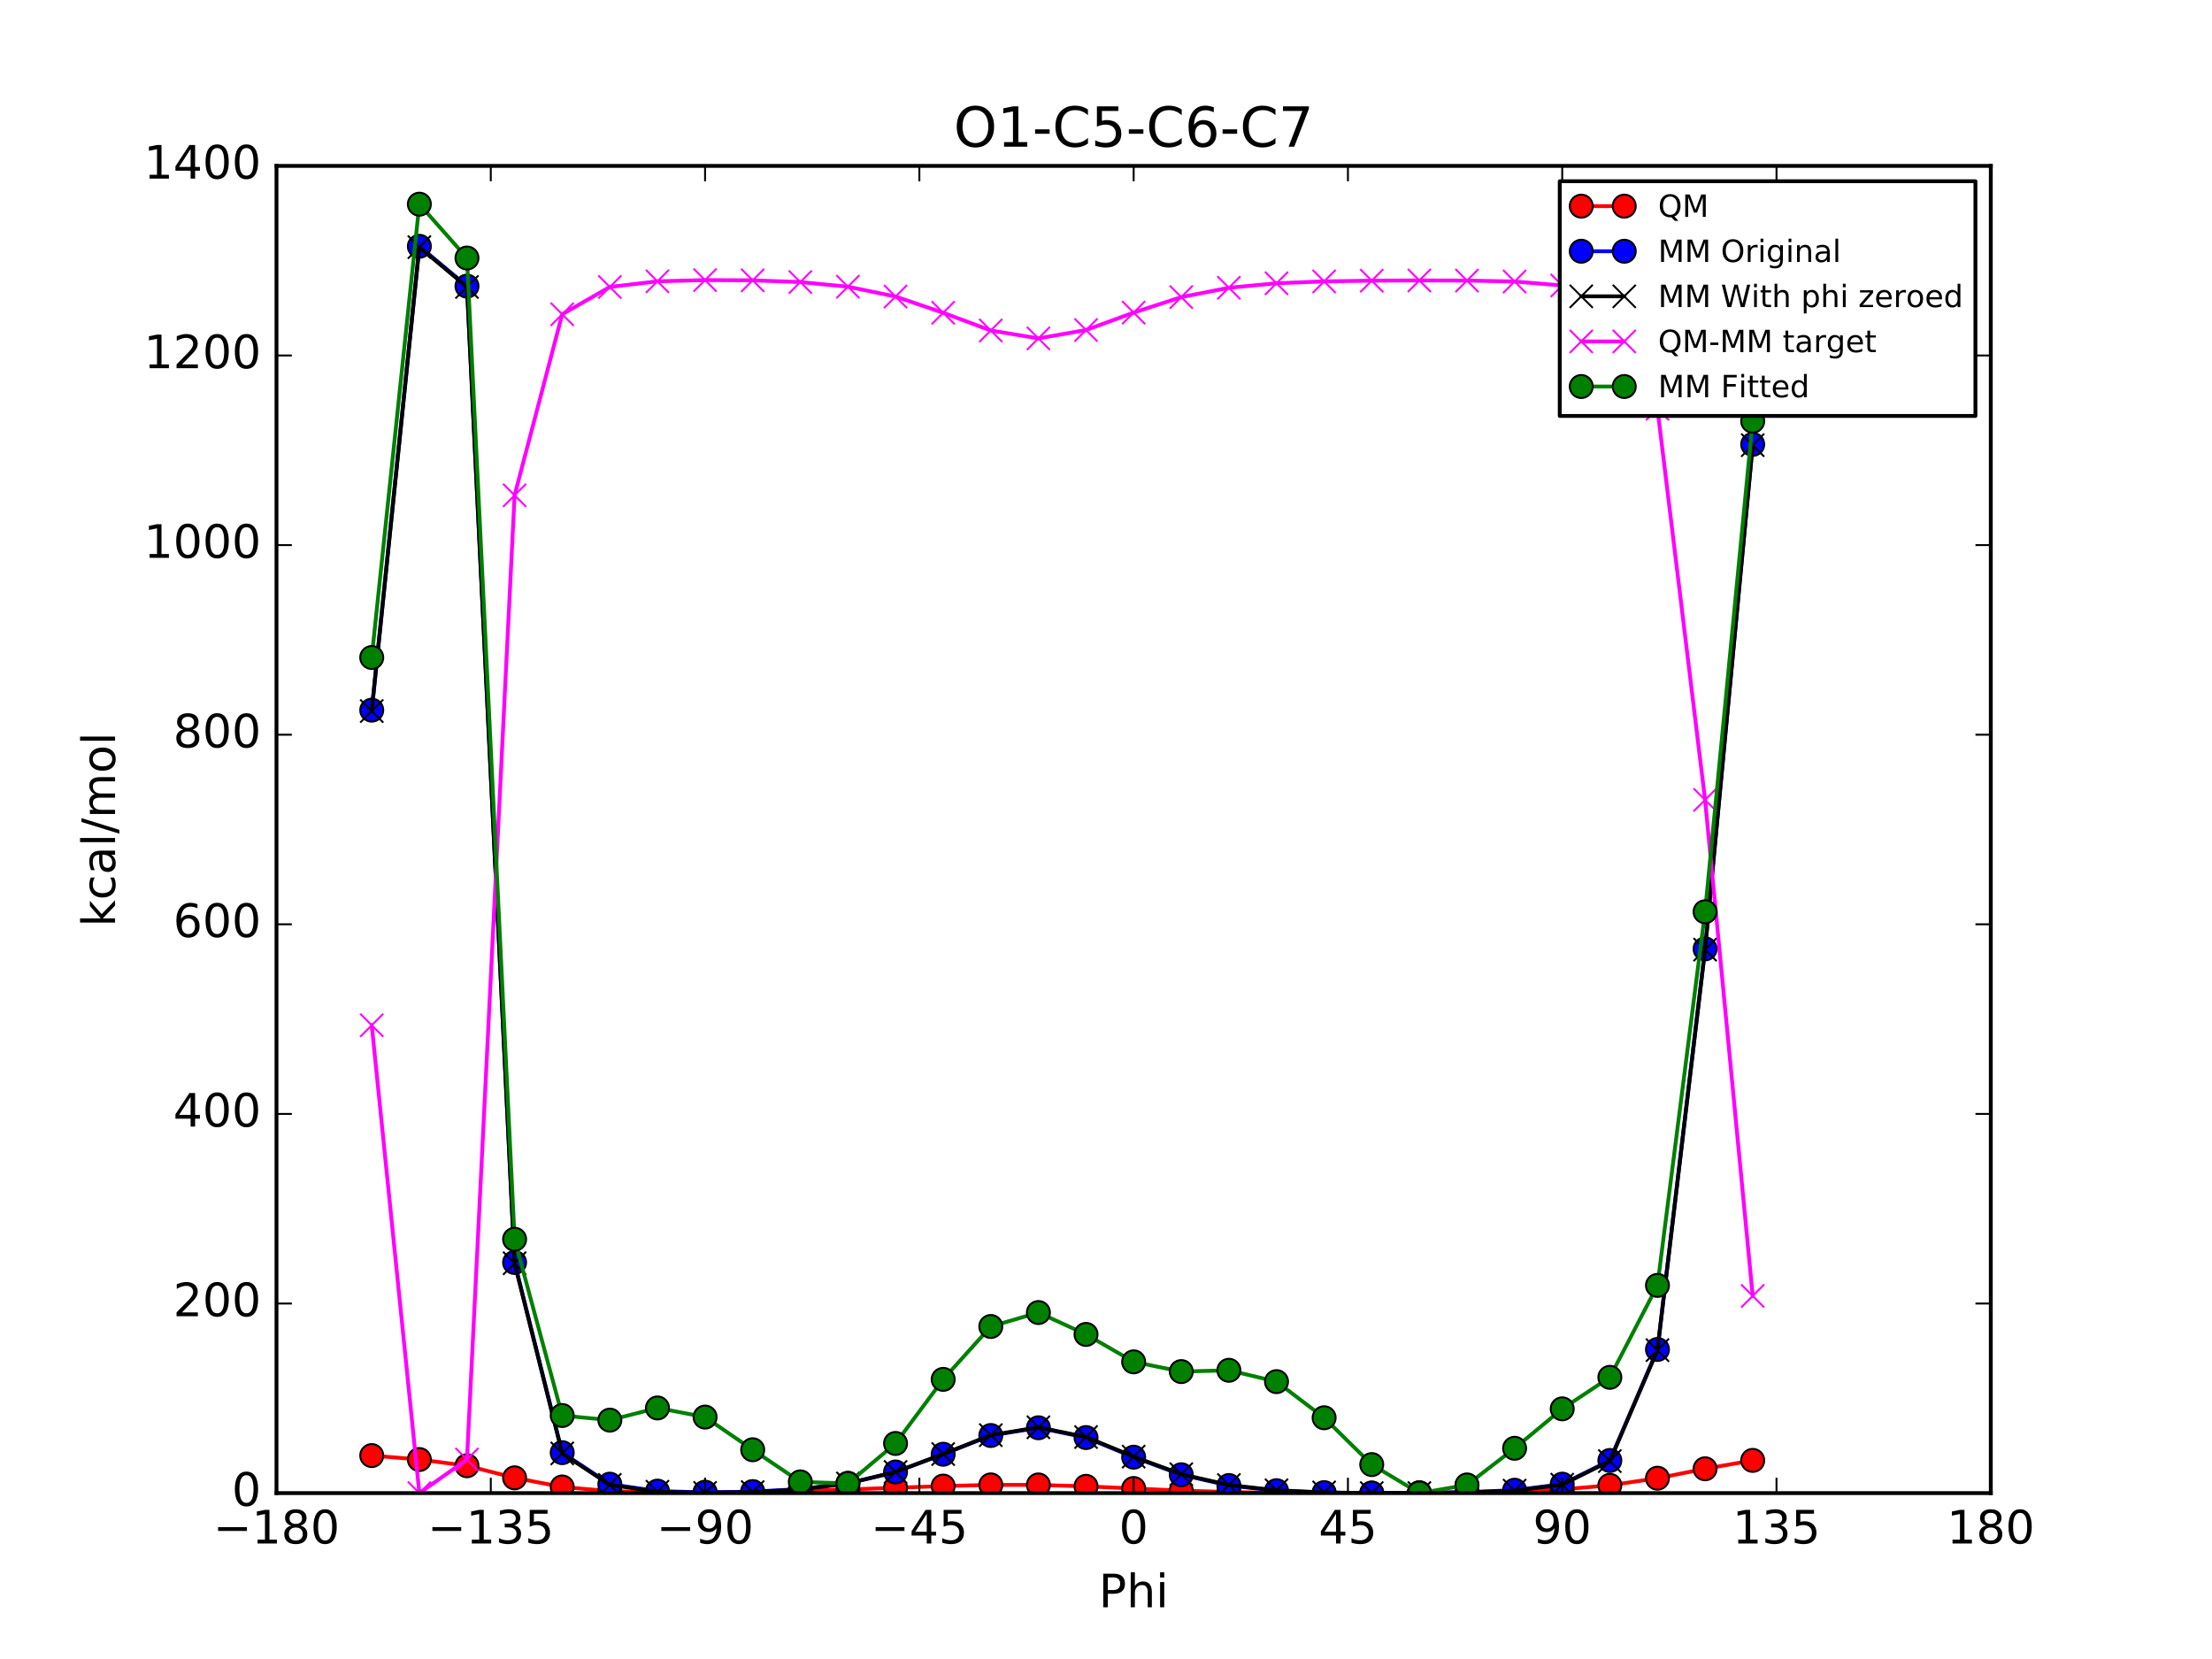 <?xml version="1.0" encoding="utf-8" standalone="no"?>
<!DOCTYPE svg PUBLIC "-//W3C//DTD SVG 1.1//EN"
  "http://www.w3.org/Graphics/SVG/1.1/DTD/svg11.dtd">
<!-- Created with matplotlib (http://matplotlib.org/) -->
<svg height="432pt" version="1.1" viewBox="0 0 576 432" width="576pt" xmlns="http://www.w3.org/2000/svg" xmlns:xlink="http://www.w3.org/1999/xlink">
 <defs>
  <style type="text/css">
*{stroke-linecap:butt;stroke-linejoin:round;stroke-miterlimit:100000;}
  </style>
 </defs>
 <g id="figure_1">
  <g id="patch_1">
   <path d="M 0 432 
L 576 432 
L 576 0 
L 0 0 
z
" style="fill:#ffffff;"/>
  </g>
  <g id="axes_1">
   <g id="patch_2">
    <path d="M 72 388.8 
L 518.4 388.8 
L 518.4 43.2 
L 72 43.2 
z
" style="fill:#ffffff;"/>
   </g>
   <g id="line2d_1">
    <path clip-path="url(#pd3b0388207)" d="M 96.8 379.027 
L 109.2 380.058 
L 121.6 381.674 
L 134 384.827 
L 146.4 387.202 
L 158.8 388.281 
L 171.2 388.592 
L 183.6 388.583 
L 196 388.435 
L 208.4 388.192 
L 220.8 387.851 
L 233.2 387.42 
L 245.6 386.971 
L 258 386.664 
L 270.4 386.673 
L 282.8 387.037 
L 295.2 387.601 
L 307.6 388.145 
L 320 388.529 
L 332.4 388.733 
L 344.8 388.8 
L 357.2 388.785 
L 369.6 388.719 
L 382 388.598 
L 394.4 388.359 
L 406.8 387.839 
L 419.2 386.771 
L 431.6 384.919 
L 444 382.47 
L 456.4 380.281 
" style="fill:none;stroke:#ff0000;stroke-linecap:square;"/>
    <defs>
     <path d="M 0 3 
C 0.796 3 1.559 2.684 2.121 2.121 
C 2.684 1.559 3 0.796 3 0 
C 3 -0.796 2.684 -1.559 2.121 -2.121 
C 1.559 -2.684 0.796 -3 0 -3 
C -0.796 -3 -1.559 -2.684 -2.121 -2.121 
C -2.684 -1.559 -3 -0.796 -3 0 
C -3 0.796 -2.684 1.559 -2.121 2.121 
C -1.559 2.684 -0.796 3 0 3 
z
" id="m8d3f4fe760" style="stroke:#000000;stroke-width:0.5;"/>
    </defs>
    <g clip-path="url(#pd3b0388207)">
     <use style="fill:#ff0000;stroke:#000000;stroke-width:0.5;" x="96.8" xlink:href="#m8d3f4fe760" y="379.027"/>
     <use style="fill:#ff0000;stroke:#000000;stroke-width:0.5;" x="109.2" xlink:href="#m8d3f4fe760" y="380.058"/>
     <use style="fill:#ff0000;stroke:#000000;stroke-width:0.5;" x="121.6" xlink:href="#m8d3f4fe760" y="381.674"/>
     <use style="fill:#ff0000;stroke:#000000;stroke-width:0.5;" x="134" xlink:href="#m8d3f4fe760" y="384.827"/>
     <use style="fill:#ff0000;stroke:#000000;stroke-width:0.5;" x="146.4" xlink:href="#m8d3f4fe760" y="387.202"/>
     <use style="fill:#ff0000;stroke:#000000;stroke-width:0.5;" x="158.8" xlink:href="#m8d3f4fe760" y="388.281"/>
     <use style="fill:#ff0000;stroke:#000000;stroke-width:0.5;" x="171.2" xlink:href="#m8d3f4fe760" y="388.592"/>
     <use style="fill:#ff0000;stroke:#000000;stroke-width:0.5;" x="183.6" xlink:href="#m8d3f4fe760" y="388.583"/>
     <use style="fill:#ff0000;stroke:#000000;stroke-width:0.5;" x="196" xlink:href="#m8d3f4fe760" y="388.435"/>
     <use style="fill:#ff0000;stroke:#000000;stroke-width:0.5;" x="208.4" xlink:href="#m8d3f4fe760" y="388.192"/>
     <use style="fill:#ff0000;stroke:#000000;stroke-width:0.5;" x="220.8" xlink:href="#m8d3f4fe760" y="387.851"/>
     <use style="fill:#ff0000;stroke:#000000;stroke-width:0.5;" x="233.2" xlink:href="#m8d3f4fe760" y="387.42"/>
     <use style="fill:#ff0000;stroke:#000000;stroke-width:0.5;" x="245.6" xlink:href="#m8d3f4fe760" y="386.971"/>
     <use style="fill:#ff0000;stroke:#000000;stroke-width:0.5;" x="258" xlink:href="#m8d3f4fe760" y="386.664"/>
     <use style="fill:#ff0000;stroke:#000000;stroke-width:0.5;" x="270.4" xlink:href="#m8d3f4fe760" y="386.673"/>
     <use style="fill:#ff0000;stroke:#000000;stroke-width:0.5;" x="282.8" xlink:href="#m8d3f4fe760" y="387.037"/>
     <use style="fill:#ff0000;stroke:#000000;stroke-width:0.5;" x="295.2" xlink:href="#m8d3f4fe760" y="387.601"/>
     <use style="fill:#ff0000;stroke:#000000;stroke-width:0.5;" x="307.6" xlink:href="#m8d3f4fe760" y="388.145"/>
     <use style="fill:#ff0000;stroke:#000000;stroke-width:0.5;" x="320" xlink:href="#m8d3f4fe760" y="388.529"/>
     <use style="fill:#ff0000;stroke:#000000;stroke-width:0.5;" x="332.4" xlink:href="#m8d3f4fe760" y="388.733"/>
     <use style="fill:#ff0000;stroke:#000000;stroke-width:0.5;" x="344.8" xlink:href="#m8d3f4fe760" y="388.8"/>
     <use style="fill:#ff0000;stroke:#000000;stroke-width:0.5;" x="357.2" xlink:href="#m8d3f4fe760" y="388.785"/>
     <use style="fill:#ff0000;stroke:#000000;stroke-width:0.5;" x="369.6" xlink:href="#m8d3f4fe760" y="388.719"/>
     <use style="fill:#ff0000;stroke:#000000;stroke-width:0.5;" x="382" xlink:href="#m8d3f4fe760" y="388.598"/>
     <use style="fill:#ff0000;stroke:#000000;stroke-width:0.5;" x="394.4" xlink:href="#m8d3f4fe760" y="388.359"/>
     <use style="fill:#ff0000;stroke:#000000;stroke-width:0.5;" x="406.8" xlink:href="#m8d3f4fe760" y="387.839"/>
     <use style="fill:#ff0000;stroke:#000000;stroke-width:0.5;" x="419.2" xlink:href="#m8d3f4fe760" y="386.771"/>
     <use style="fill:#ff0000;stroke:#000000;stroke-width:0.5;" x="431.6" xlink:href="#m8d3f4fe760" y="384.919"/>
     <use style="fill:#ff0000;stroke:#000000;stroke-width:0.5;" x="444" xlink:href="#m8d3f4fe760" y="382.47"/>
     <use style="fill:#ff0000;stroke:#000000;stroke-width:0.5;" x="456.4" xlink:href="#m8d3f4fe760" y="380.281"/>
    </g>
   </g>
   <g id="line2d_2">
    <path clip-path="url(#pd3b0388207)" d="M 96.8 184.918 
L 109.2 64.133 
L 121.6 74.509 
L 134 328.742 
L 146.4 378.267 
L 158.8 386.476 
L 171.2 388.282 
L 183.6 388.616 
L 196 388.429 
L 208.4 387.759 
L 220.8 386.248 
L 233.2 383.298 
L 245.6 378.681 
L 258 373.803 
L 270.4 371.787 
L 282.8 374.34 
L 295.2 379.446 
L 307.6 384.019 
L 320 386.822 
L 332.4 388.164 
L 344.8 388.677 
L 357.2 388.8 
L 369.6 388.747 
L 382 388.555 
L 394.4 388.048 
L 406.8 386.47 
L 419.2 380.306 
L 431.6 351.394 
L 444 247.083 
L 456.4 115.714 
" style="fill:none;stroke:#0000ff;stroke-linecap:square;"/>
    <defs>
     <path d="M 0 3 
C 0.796 3 1.559 2.684 2.121 2.121 
C 2.684 1.559 3 0.796 3 0 
C 3 -0.796 2.684 -1.559 2.121 -2.121 
C 1.559 -2.684 0.796 -3 0 -3 
C -0.796 -3 -1.559 -2.684 -2.121 -2.121 
C -2.684 -1.559 -3 -0.796 -3 0 
C -3 0.796 -2.684 1.559 -2.121 2.121 
C -1.559 2.684 -0.796 3 0 3 
z
" id="m5636aa2f54" style="stroke:#000000;stroke-width:0.5;"/>
    </defs>
    <g clip-path="url(#pd3b0388207)">
     <use style="fill:#0000ff;stroke:#000000;stroke-width:0.5;" x="96.8" xlink:href="#m5636aa2f54" y="184.918"/>
     <use style="fill:#0000ff;stroke:#000000;stroke-width:0.5;" x="109.2" xlink:href="#m5636aa2f54" y="64.133"/>
     <use style="fill:#0000ff;stroke:#000000;stroke-width:0.5;" x="121.6" xlink:href="#m5636aa2f54" y="74.509"/>
     <use style="fill:#0000ff;stroke:#000000;stroke-width:0.5;" x="134" xlink:href="#m5636aa2f54" y="328.742"/>
     <use style="fill:#0000ff;stroke:#000000;stroke-width:0.5;" x="146.4" xlink:href="#m5636aa2f54" y="378.267"/>
     <use style="fill:#0000ff;stroke:#000000;stroke-width:0.5;" x="158.8" xlink:href="#m5636aa2f54" y="386.476"/>
     <use style="fill:#0000ff;stroke:#000000;stroke-width:0.5;" x="171.2" xlink:href="#m5636aa2f54" y="388.282"/>
     <use style="fill:#0000ff;stroke:#000000;stroke-width:0.5;" x="183.6" xlink:href="#m5636aa2f54" y="388.616"/>
     <use style="fill:#0000ff;stroke:#000000;stroke-width:0.5;" x="196" xlink:href="#m5636aa2f54" y="388.429"/>
     <use style="fill:#0000ff;stroke:#000000;stroke-width:0.5;" x="208.4" xlink:href="#m5636aa2f54" y="387.759"/>
     <use style="fill:#0000ff;stroke:#000000;stroke-width:0.5;" x="220.8" xlink:href="#m5636aa2f54" y="386.248"/>
     <use style="fill:#0000ff;stroke:#000000;stroke-width:0.5;" x="233.2" xlink:href="#m5636aa2f54" y="383.298"/>
     <use style="fill:#0000ff;stroke:#000000;stroke-width:0.5;" x="245.6" xlink:href="#m5636aa2f54" y="378.681"/>
     <use style="fill:#0000ff;stroke:#000000;stroke-width:0.5;" x="258" xlink:href="#m5636aa2f54" y="373.803"/>
     <use style="fill:#0000ff;stroke:#000000;stroke-width:0.5;" x="270.4" xlink:href="#m5636aa2f54" y="371.787"/>
     <use style="fill:#0000ff;stroke:#000000;stroke-width:0.5;" x="282.8" xlink:href="#m5636aa2f54" y="374.34"/>
     <use style="fill:#0000ff;stroke:#000000;stroke-width:0.5;" x="295.2" xlink:href="#m5636aa2f54" y="379.446"/>
     <use style="fill:#0000ff;stroke:#000000;stroke-width:0.5;" x="307.6" xlink:href="#m5636aa2f54" y="384.019"/>
     <use style="fill:#0000ff;stroke:#000000;stroke-width:0.5;" x="320" xlink:href="#m5636aa2f54" y="386.822"/>
     <use style="fill:#0000ff;stroke:#000000;stroke-width:0.5;" x="332.4" xlink:href="#m5636aa2f54" y="388.164"/>
     <use style="fill:#0000ff;stroke:#000000;stroke-width:0.5;" x="344.8" xlink:href="#m5636aa2f54" y="388.677"/>
     <use style="fill:#0000ff;stroke:#000000;stroke-width:0.5;" x="357.2" xlink:href="#m5636aa2f54" y="388.8"/>
     <use style="fill:#0000ff;stroke:#000000;stroke-width:0.5;" x="369.6" xlink:href="#m5636aa2f54" y="388.747"/>
     <use style="fill:#0000ff;stroke:#000000;stroke-width:0.5;" x="382" xlink:href="#m5636aa2f54" y="388.555"/>
     <use style="fill:#0000ff;stroke:#000000;stroke-width:0.5;" x="394.4" xlink:href="#m5636aa2f54" y="388.048"/>
     <use style="fill:#0000ff;stroke:#000000;stroke-width:0.5;" x="406.8" xlink:href="#m5636aa2f54" y="386.47"/>
     <use style="fill:#0000ff;stroke:#000000;stroke-width:0.5;" x="419.2" xlink:href="#m5636aa2f54" y="380.306"/>
     <use style="fill:#0000ff;stroke:#000000;stroke-width:0.5;" x="431.6" xlink:href="#m5636aa2f54" y="351.394"/>
     <use style="fill:#0000ff;stroke:#000000;stroke-width:0.5;" x="444" xlink:href="#m5636aa2f54" y="247.083"/>
     <use style="fill:#0000ff;stroke:#000000;stroke-width:0.5;" x="456.4" xlink:href="#m5636aa2f54" y="115.714"/>
    </g>
   </g>
   <g id="line2d_3">
    <path clip-path="url(#pd3b0388207)" d="M 96.8 185.156 
L 109.2 64.358 
L 121.6 74.725 
L 134 328.952 
L 146.4 378.467 
L 158.8 386.656 
L 171.2 388.438 
L 183.6 388.747 
L 196 388.536 
L 208.4 387.841 
L 220.8 386.294 
L 233.2 383.298 
L 245.6 378.629 
L 258 373.707 
L 270.4 371.661 
L 282.8 374.2 
L 295.2 379.301 
L 307.6 383.878 
L 320 386.696 
L 332.4 388.067 
L 344.8 388.625 
L 357.2 388.8 
L 369.6 388.793 
L 382 388.637 
L 394.4 388.155 
L 406.8 386.601 
L 419.2 380.462 
L 431.6 351.575 
L 444 247.283 
L 456.4 115.924 
" style="fill:none;stroke:#000000;stroke-linecap:square;"/>
    <defs>
     <path d="M -3 3 
L 3 -3 
M -3 -3 
L 3 3 
" id="m22a13dfa93" style="stroke:#000000;stroke-width:0.5;"/>
    </defs>
    <g clip-path="url(#pd3b0388207)">
     <use style="stroke:#000000;stroke-width:0.5;" x="96.8" xlink:href="#m22a13dfa93" y="185.156"/>
     <use style="stroke:#000000;stroke-width:0.5;" x="109.2" xlink:href="#m22a13dfa93" y="64.358"/>
     <use style="stroke:#000000;stroke-width:0.5;" x="121.6" xlink:href="#m22a13dfa93" y="74.725"/>
     <use style="stroke:#000000;stroke-width:0.5;" x="134" xlink:href="#m22a13dfa93" y="328.952"/>
     <use style="stroke:#000000;stroke-width:0.5;" x="146.4" xlink:href="#m22a13dfa93" y="378.467"/>
     <use style="stroke:#000000;stroke-width:0.5;" x="158.8" xlink:href="#m22a13dfa93" y="386.656"/>
     <use style="stroke:#000000;stroke-width:0.5;" x="171.2" xlink:href="#m22a13dfa93" y="388.438"/>
     <use style="stroke:#000000;stroke-width:0.5;" x="183.6" xlink:href="#m22a13dfa93" y="388.747"/>
     <use style="stroke:#000000;stroke-width:0.5;" x="196" xlink:href="#m22a13dfa93" y="388.536"/>
     <use style="stroke:#000000;stroke-width:0.5;" x="208.4" xlink:href="#m22a13dfa93" y="387.841"/>
     <use style="stroke:#000000;stroke-width:0.5;" x="220.8" xlink:href="#m22a13dfa93" y="386.294"/>
     <use style="stroke:#000000;stroke-width:0.5;" x="233.2" xlink:href="#m22a13dfa93" y="383.298"/>
     <use style="stroke:#000000;stroke-width:0.5;" x="245.6" xlink:href="#m22a13dfa93" y="378.629"/>
     <use style="stroke:#000000;stroke-width:0.5;" x="258" xlink:href="#m22a13dfa93" y="373.707"/>
     <use style="stroke:#000000;stroke-width:0.5;" x="270.4" xlink:href="#m22a13dfa93" y="371.661"/>
     <use style="stroke:#000000;stroke-width:0.5;" x="282.8" xlink:href="#m22a13dfa93" y="374.2"/>
     <use style="stroke:#000000;stroke-width:0.5;" x="295.2" xlink:href="#m22a13dfa93" y="379.301"/>
     <use style="stroke:#000000;stroke-width:0.5;" x="307.6" xlink:href="#m22a13dfa93" y="383.878"/>
     <use style="stroke:#000000;stroke-width:0.5;" x="320" xlink:href="#m22a13dfa93" y="386.696"/>
     <use style="stroke:#000000;stroke-width:0.5;" x="332.4" xlink:href="#m22a13dfa93" y="388.067"/>
     <use style="stroke:#000000;stroke-width:0.5;" x="344.8" xlink:href="#m22a13dfa93" y="388.625"/>
     <use style="stroke:#000000;stroke-width:0.5;" x="357.2" xlink:href="#m22a13dfa93" y="388.8"/>
     <use style="stroke:#000000;stroke-width:0.5;" x="369.6" xlink:href="#m22a13dfa93" y="388.793"/>
     <use style="stroke:#000000;stroke-width:0.5;" x="382" xlink:href="#m22a13dfa93" y="388.637"/>
     <use style="stroke:#000000;stroke-width:0.5;" x="394.4" xlink:href="#m22a13dfa93" y="388.155"/>
     <use style="stroke:#000000;stroke-width:0.5;" x="406.8" xlink:href="#m22a13dfa93" y="386.601"/>
     <use style="stroke:#000000;stroke-width:0.5;" x="419.2" xlink:href="#m22a13dfa93" y="380.462"/>
     <use style="stroke:#000000;stroke-width:0.5;" x="431.6" xlink:href="#m22a13dfa93" y="351.575"/>
     <use style="stroke:#000000;stroke-width:0.5;" x="444" xlink:href="#m22a13dfa93" y="247.283"/>
     <use style="stroke:#000000;stroke-width:0.5;" x="456.4" xlink:href="#m22a13dfa93" y="115.924"/>
    </g>
   </g>
   <g id="line2d_4">
    <path clip-path="url(#pd3b0388207)" d="M 96.8 266.969 
L 109.2 388.8 
L 121.6 380.048 
L 134 128.974 
L 146.4 81.834 
L 158.8 74.724 
L 171.2 73.254 
L 183.6 72.936 
L 196 72.999 
L 208.4 73.45 
L 220.8 74.655 
L 233.2 77.221 
L 245.6 81.441 
L 258 86.057 
L 270.4 88.112 
L 282.8 85.937 
L 295.2 81.4 
L 307.6 77.366 
L 320 74.933 
L 332.4 73.765 
L 344.8 73.274 
L 357.2 73.084 
L 369.6 73.025 
L 382 73.061 
L 394.4 73.303 
L 406.8 74.337 
L 419.2 79.408 
L 431.6 106.443 
L 444 208.286 
L 456.4 337.456 
" style="fill:none;stroke:#ff00ff;stroke-linecap:square;"/>
    <defs>
     <path d="M -3 3 
L 3 -3 
M -3 -3 
L 3 3 
" id="meb30bc4af3" style="stroke:#ff00ff;stroke-width:0.5;"/>
    </defs>
    <g clip-path="url(#pd3b0388207)">
     <use style="fill:#ff00ff;stroke:#ff00ff;stroke-width:0.5;" x="96.8" xlink:href="#meb30bc4af3" y="266.969"/>
     <use style="fill:#ff00ff;stroke:#ff00ff;stroke-width:0.5;" x="109.2" xlink:href="#meb30bc4af3" y="388.8"/>
     <use style="fill:#ff00ff;stroke:#ff00ff;stroke-width:0.5;" x="121.6" xlink:href="#meb30bc4af3" y="380.048"/>
     <use style="fill:#ff00ff;stroke:#ff00ff;stroke-width:0.5;" x="134" xlink:href="#meb30bc4af3" y="128.974"/>
     <use style="fill:#ff00ff;stroke:#ff00ff;stroke-width:0.5;" x="146.4" xlink:href="#meb30bc4af3" y="81.834"/>
     <use style="fill:#ff00ff;stroke:#ff00ff;stroke-width:0.5;" x="158.8" xlink:href="#meb30bc4af3" y="74.724"/>
     <use style="fill:#ff00ff;stroke:#ff00ff;stroke-width:0.5;" x="171.2" xlink:href="#meb30bc4af3" y="73.254"/>
     <use style="fill:#ff00ff;stroke:#ff00ff;stroke-width:0.5;" x="183.6" xlink:href="#meb30bc4af3" y="72.936"/>
     <use style="fill:#ff00ff;stroke:#ff00ff;stroke-width:0.5;" x="196" xlink:href="#meb30bc4af3" y="72.999"/>
     <use style="fill:#ff00ff;stroke:#ff00ff;stroke-width:0.5;" x="208.4" xlink:href="#meb30bc4af3" y="73.45"/>
     <use style="fill:#ff00ff;stroke:#ff00ff;stroke-width:0.5;" x="220.8" xlink:href="#meb30bc4af3" y="74.655"/>
     <use style="fill:#ff00ff;stroke:#ff00ff;stroke-width:0.5;" x="233.2" xlink:href="#meb30bc4af3" y="77.221"/>
     <use style="fill:#ff00ff;stroke:#ff00ff;stroke-width:0.5;" x="245.6" xlink:href="#meb30bc4af3" y="81.441"/>
     <use style="fill:#ff00ff;stroke:#ff00ff;stroke-width:0.5;" x="258" xlink:href="#meb30bc4af3" y="86.057"/>
     <use style="fill:#ff00ff;stroke:#ff00ff;stroke-width:0.5;" x="270.4" xlink:href="#meb30bc4af3" y="88.112"/>
     <use style="fill:#ff00ff;stroke:#ff00ff;stroke-width:0.5;" x="282.8" xlink:href="#meb30bc4af3" y="85.937"/>
     <use style="fill:#ff00ff;stroke:#ff00ff;stroke-width:0.5;" x="295.2" xlink:href="#meb30bc4af3" y="81.4"/>
     <use style="fill:#ff00ff;stroke:#ff00ff;stroke-width:0.5;" x="307.6" xlink:href="#meb30bc4af3" y="77.366"/>
     <use style="fill:#ff00ff;stroke:#ff00ff;stroke-width:0.5;" x="320" xlink:href="#meb30bc4af3" y="74.933"/>
     <use style="fill:#ff00ff;stroke:#ff00ff;stroke-width:0.5;" x="332.4" xlink:href="#meb30bc4af3" y="73.765"/>
     <use style="fill:#ff00ff;stroke:#ff00ff;stroke-width:0.5;" x="344.8" xlink:href="#meb30bc4af3" y="73.274"/>
     <use style="fill:#ff00ff;stroke:#ff00ff;stroke-width:0.5;" x="357.2" xlink:href="#meb30bc4af3" y="73.084"/>
     <use style="fill:#ff00ff;stroke:#ff00ff;stroke-width:0.5;" x="369.6" xlink:href="#meb30bc4af3" y="73.025"/>
     <use style="fill:#ff00ff;stroke:#ff00ff;stroke-width:0.5;" x="382" xlink:href="#meb30bc4af3" y="73.061"/>
     <use style="fill:#ff00ff;stroke:#ff00ff;stroke-width:0.5;" x="394.4" xlink:href="#meb30bc4af3" y="73.303"/>
     <use style="fill:#ff00ff;stroke:#ff00ff;stroke-width:0.5;" x="406.8" xlink:href="#meb30bc4af3" y="74.337"/>
     <use style="fill:#ff00ff;stroke:#ff00ff;stroke-width:0.5;" x="419.2" xlink:href="#meb30bc4af3" y="79.408"/>
     <use style="fill:#ff00ff;stroke:#ff00ff;stroke-width:0.5;" x="431.6" xlink:href="#meb30bc4af3" y="106.443"/>
     <use style="fill:#ff00ff;stroke:#ff00ff;stroke-width:0.5;" x="444" xlink:href="#meb30bc4af3" y="208.286"/>
     <use style="fill:#ff00ff;stroke:#ff00ff;stroke-width:0.5;" x="456.4" xlink:href="#meb30bc4af3" y="337.456"/>
    </g>
   </g>
   <g id="line2d_5">
    <path clip-path="url(#pd3b0388207)" d="M 96.8 171.209 
L 109.2 53.167 
L 121.6 67.186 
L 134 322.699 
L 146.4 368.599 
L 158.8 369.796 
L 171.2 366.629 
L 183.6 369.005 
L 196 377.513 
L 208.4 385.879 
L 220.8 386.301 
L 233.2 375.872 
L 245.6 359.185 
L 258 345.413 
L 270.4 341.783 
L 282.8 347.478 
L 295.2 354.622 
L 307.6 357.156 
L 320 356.818 
L 332.4 359.774 
L 344.8 369.181 
L 357.2 381.374 
L 369.6 388.8 
L 382 386.674 
L 394.4 377.133 
L 406.8 366.859 
L 419.2 358.653 
L 431.6 334.714 
L 444 237.416 
L 456.4 109.671 
" style="fill:none;stroke:#008000;stroke-linecap:square;"/>
    <defs>
     <path d="M 0 3 
C 0.796 3 1.559 2.684 2.121 2.121 
C 2.684 1.559 3 0.796 3 0 
C 3 -0.796 2.684 -1.559 2.121 -2.121 
C 1.559 -2.684 0.796 -3 0 -3 
C -0.796 -3 -1.559 -2.684 -2.121 -2.121 
C -2.684 -1.559 -3 -0.796 -3 0 
C -3 0.796 -2.684 1.559 -2.121 2.121 
C -1.559 2.684 -0.796 3 0 3 
z
" id="mb65d998c7f" style="stroke:#000000;stroke-width:0.5;"/>
    </defs>
    <g clip-path="url(#pd3b0388207)">
     <use style="fill:#008000;stroke:#000000;stroke-width:0.5;" x="96.8" xlink:href="#mb65d998c7f" y="171.209"/>
     <use style="fill:#008000;stroke:#000000;stroke-width:0.5;" x="109.2" xlink:href="#mb65d998c7f" y="53.167"/>
     <use style="fill:#008000;stroke:#000000;stroke-width:0.5;" x="121.6" xlink:href="#mb65d998c7f" y="67.186"/>
     <use style="fill:#008000;stroke:#000000;stroke-width:0.5;" x="134" xlink:href="#mb65d998c7f" y="322.699"/>
     <use style="fill:#008000;stroke:#000000;stroke-width:0.5;" x="146.4" xlink:href="#mb65d998c7f" y="368.599"/>
     <use style="fill:#008000;stroke:#000000;stroke-width:0.5;" x="158.8" xlink:href="#mb65d998c7f" y="369.796"/>
     <use style="fill:#008000;stroke:#000000;stroke-width:0.5;" x="171.2" xlink:href="#mb65d998c7f" y="366.629"/>
     <use style="fill:#008000;stroke:#000000;stroke-width:0.5;" x="183.6" xlink:href="#mb65d998c7f" y="369.005"/>
     <use style="fill:#008000;stroke:#000000;stroke-width:0.5;" x="196" xlink:href="#mb65d998c7f" y="377.513"/>
     <use style="fill:#008000;stroke:#000000;stroke-width:0.5;" x="208.4" xlink:href="#mb65d998c7f" y="385.879"/>
     <use style="fill:#008000;stroke:#000000;stroke-width:0.5;" x="220.8" xlink:href="#mb65d998c7f" y="386.301"/>
     <use style="fill:#008000;stroke:#000000;stroke-width:0.5;" x="233.2" xlink:href="#mb65d998c7f" y="375.872"/>
     <use style="fill:#008000;stroke:#000000;stroke-width:0.5;" x="245.6" xlink:href="#mb65d998c7f" y="359.185"/>
     <use style="fill:#008000;stroke:#000000;stroke-width:0.5;" x="258" xlink:href="#mb65d998c7f" y="345.413"/>
     <use style="fill:#008000;stroke:#000000;stroke-width:0.5;" x="270.4" xlink:href="#mb65d998c7f" y="341.783"/>
     <use style="fill:#008000;stroke:#000000;stroke-width:0.5;" x="282.8" xlink:href="#mb65d998c7f" y="347.478"/>
     <use style="fill:#008000;stroke:#000000;stroke-width:0.5;" x="295.2" xlink:href="#mb65d998c7f" y="354.622"/>
     <use style="fill:#008000;stroke:#000000;stroke-width:0.5;" x="307.6" xlink:href="#mb65d998c7f" y="357.156"/>
     <use style="fill:#008000;stroke:#000000;stroke-width:0.5;" x="320" xlink:href="#mb65d998c7f" y="356.818"/>
     <use style="fill:#008000;stroke:#000000;stroke-width:0.5;" x="332.4" xlink:href="#mb65d998c7f" y="359.774"/>
     <use style="fill:#008000;stroke:#000000;stroke-width:0.5;" x="344.8" xlink:href="#mb65d998c7f" y="369.181"/>
     <use style="fill:#008000;stroke:#000000;stroke-width:0.5;" x="357.2" xlink:href="#mb65d998c7f" y="381.374"/>
     <use style="fill:#008000;stroke:#000000;stroke-width:0.5;" x="369.6" xlink:href="#mb65d998c7f" y="388.8"/>
     <use style="fill:#008000;stroke:#000000;stroke-width:0.5;" x="382" xlink:href="#mb65d998c7f" y="386.674"/>
     <use style="fill:#008000;stroke:#000000;stroke-width:0.5;" x="394.4" xlink:href="#mb65d998c7f" y="377.133"/>
     <use style="fill:#008000;stroke:#000000;stroke-width:0.5;" x="406.8" xlink:href="#mb65d998c7f" y="366.859"/>
     <use style="fill:#008000;stroke:#000000;stroke-width:0.5;" x="419.2" xlink:href="#mb65d998c7f" y="358.653"/>
     <use style="fill:#008000;stroke:#000000;stroke-width:0.5;" x="431.6" xlink:href="#mb65d998c7f" y="334.714"/>
     <use style="fill:#008000;stroke:#000000;stroke-width:0.5;" x="444" xlink:href="#mb65d998c7f" y="237.416"/>
     <use style="fill:#008000;stroke:#000000;stroke-width:0.5;" x="456.4" xlink:href="#mb65d998c7f" y="109.671"/>
    </g>
   </g>
   <g id="patch_3">
    <path d="M 72 388.8 
L 518.4 388.8 
" style="fill:none;stroke:#000000;stroke-linecap:square;stroke-linejoin:miter;"/>
   </g>
   <g id="patch_4">
    <path d="M 518.4 388.8 
L 518.4 43.2 
" style="fill:none;stroke:#000000;stroke-linecap:square;stroke-linejoin:miter;"/>
   </g>
   <g id="patch_5">
    <path d="M 72 388.8 
L 72 43.2 
" style="fill:none;stroke:#000000;stroke-linecap:square;stroke-linejoin:miter;"/>
   </g>
   <g id="patch_6">
    <path d="M 72 43.2 
L 518.4 43.2 
" style="fill:none;stroke:#000000;stroke-linecap:square;stroke-linejoin:miter;"/>
   </g>
   <g id="matplotlib.axis_1">
    <g id="xtick_1">
     <g id="line2d_6">
      <defs>
       <path d="M 0 0 
L 0 -4 
" id="m56cd86c651" style="stroke:#000000;stroke-width:0.5;"/>
      </defs>
      <g>
       <use style="stroke:#000000;stroke-width:0.5;" x="72.0" xlink:href="#m56cd86c651" y="388.8"/>
      </g>
     </g>
     <g id="line2d_7">
      <defs>
       <path d="M 0 0 
L 0 4 
" id="m3b3d0b6f42" style="stroke:#000000;stroke-width:0.5;"/>
      </defs>
      <g>
       <use style="stroke:#000000;stroke-width:0.5;" x="72.0" xlink:href="#m3b3d0b6f42" y="43.2"/>
      </g>
     </g>
     <g id="text_1">
      <!-- −180 -->
      <defs>
       <path d="M 12.406 8.297 
L 28.516 8.297 
L 28.516 63.922 
L 10.984 60.406 
L 10.984 69.391 
L 28.422 72.906 
L 38.281 72.906 
L 38.281 8.297 
L 54.391 8.297 
L 54.391 0 
L 12.406 0 
z
" id="BitstreamVeraSans-Roman-31"/>
       <path d="M 31.781 66.406 
Q 24.172 66.406 20.328 58.906 
Q 16.5 51.422 16.5 36.375 
Q 16.5 21.391 20.328 13.891 
Q 24.172 6.391 31.781 6.391 
Q 39.453 6.391 43.281 13.891 
Q 47.125 21.391 47.125 36.375 
Q 47.125 51.422 43.281 58.906 
Q 39.453 66.406 31.781 66.406 
M 31.781 74.219 
Q 44.047 74.219 50.516 64.516 
Q 56.984 54.828 56.984 36.375 
Q 56.984 17.969 50.516 8.266 
Q 44.047 -1.422 31.781 -1.422 
Q 19.531 -1.422 13.062 8.266 
Q 6.594 17.969 6.594 36.375 
Q 6.594 54.828 13.062 64.516 
Q 19.531 74.219 31.781 74.219 
" id="BitstreamVeraSans-Roman-30"/>
       <path d="M 10.594 35.5 
L 73.188 35.5 
L 73.188 27.203 
L 10.594 27.203 
z
" id="BitstreamVeraSans-Roman-2212"/>
       <path d="M 31.781 34.625 
Q 24.75 34.625 20.719 30.859 
Q 16.703 27.094 16.703 20.516 
Q 16.703 13.922 20.719 10.156 
Q 24.75 6.391 31.781 6.391 
Q 38.812 6.391 42.859 10.172 
Q 46.922 13.969 46.922 20.516 
Q 46.922 27.094 42.891 30.859 
Q 38.875 34.625 31.781 34.625 
M 21.922 38.812 
Q 15.578 40.375 12.031 44.719 
Q 8.5 49.078 8.5 55.328 
Q 8.5 64.062 14.719 69.141 
Q 20.953 74.219 31.781 74.219 
Q 42.672 74.219 48.875 69.141 
Q 55.078 64.062 55.078 55.328 
Q 55.078 49.078 51.531 44.719 
Q 48 40.375 41.703 38.812 
Q 48.828 37.156 52.797 32.312 
Q 56.781 27.484 56.781 20.516 
Q 56.781 9.906 50.312 4.234 
Q 43.844 -1.422 31.781 -1.422 
Q 19.734 -1.422 13.25 4.234 
Q 6.781 9.906 6.781 20.516 
Q 6.781 27.484 10.781 32.312 
Q 14.797 37.156 21.922 38.812 
M 18.312 54.391 
Q 18.312 48.734 21.844 45.562 
Q 25.391 42.391 31.781 42.391 
Q 38.141 42.391 41.719 45.562 
Q 45.312 48.734 45.312 54.391 
Q 45.312 60.062 41.719 63.234 
Q 38.141 66.406 31.781 66.406 
Q 25.391 66.406 21.844 63.234 
Q 18.312 60.062 18.312 54.391 
" id="BitstreamVeraSans-Roman-38"/>
      </defs>
      <g transform="translate(55.52 401.918)scale(0.12 -0.12)">
       <use xlink:href="#BitstreamVeraSans-Roman-2212"/>
       <use x="83.789" xlink:href="#BitstreamVeraSans-Roman-31"/>
       <use x="147.412" xlink:href="#BitstreamVeraSans-Roman-38"/>
       <use x="211.035" xlink:href="#BitstreamVeraSans-Roman-30"/>
      </g>
     </g>
    </g>
    <g id="xtick_2">
     <g id="line2d_8">
      <g>
       <use style="stroke:#000000;stroke-width:0.5;" x="127.8" xlink:href="#m56cd86c651" y="388.8"/>
      </g>
     </g>
     <g id="line2d_9">
      <g>
       <use style="stroke:#000000;stroke-width:0.5;" x="127.8" xlink:href="#m3b3d0b6f42" y="43.2"/>
      </g>
     </g>
     <g id="text_2">
      <!-- −135 -->
      <defs>
       <path d="M 10.797 72.906 
L 49.516 72.906 
L 49.516 64.594 
L 19.828 64.594 
L 19.828 46.734 
Q 21.969 47.469 24.109 47.828 
Q 26.266 48.188 28.422 48.188 
Q 40.625 48.188 47.75 41.5 
Q 54.891 34.812 54.891 23.391 
Q 54.891 11.625 47.562 5.094 
Q 40.234 -1.422 26.906 -1.422 
Q 22.312 -1.422 17.547 -0.641 
Q 12.797 0.141 7.719 1.703 
L 7.719 11.625 
Q 12.109 9.234 16.797 8.062 
Q 21.484 6.891 26.703 6.891 
Q 35.156 6.891 40.078 11.328 
Q 45.016 15.766 45.016 23.391 
Q 45.016 31 40.078 35.438 
Q 35.156 39.891 26.703 39.891 
Q 22.75 39.891 18.812 39.016 
Q 14.891 38.141 10.797 36.281 
z
" id="BitstreamVeraSans-Roman-35"/>
       <path d="M 40.578 39.312 
Q 47.656 37.797 51.625 33 
Q 55.609 28.219 55.609 21.188 
Q 55.609 10.406 48.188 4.484 
Q 40.766 -1.422 27.094 -1.422 
Q 22.516 -1.422 17.656 -0.516 
Q 12.797 0.391 7.625 2.203 
L 7.625 11.719 
Q 11.719 9.328 16.594 8.109 
Q 21.484 6.891 26.812 6.891 
Q 36.078 6.891 40.938 10.547 
Q 45.797 14.203 45.797 21.188 
Q 45.797 27.641 41.281 31.266 
Q 36.766 34.906 28.719 34.906 
L 20.219 34.906 
L 20.219 43.016 
L 29.109 43.016 
Q 36.375 43.016 40.234 45.922 
Q 44.094 48.828 44.094 54.297 
Q 44.094 59.906 40.109 62.906 
Q 36.141 65.922 28.719 65.922 
Q 24.656 65.922 20.016 65.031 
Q 15.375 64.156 9.812 62.312 
L 9.812 71.094 
Q 15.438 72.656 20.344 73.438 
Q 25.25 74.219 29.594 74.219 
Q 40.828 74.219 47.359 69.109 
Q 53.906 64.016 53.906 55.328 
Q 53.906 49.266 50.438 45.094 
Q 46.969 40.922 40.578 39.312 
" id="BitstreamVeraSans-Roman-33"/>
      </defs>
      <g transform="translate(111.32 401.918)scale(0.12 -0.12)">
       <use xlink:href="#BitstreamVeraSans-Roman-2212"/>
       <use x="83.789" xlink:href="#BitstreamVeraSans-Roman-31"/>
       <use x="147.412" xlink:href="#BitstreamVeraSans-Roman-33"/>
       <use x="211.035" xlink:href="#BitstreamVeraSans-Roman-35"/>
      </g>
     </g>
    </g>
    <g id="xtick_3">
     <g id="line2d_10">
      <g>
       <use style="stroke:#000000;stroke-width:0.5;" x="183.6" xlink:href="#m56cd86c651" y="388.8"/>
      </g>
     </g>
     <g id="line2d_11">
      <g>
       <use style="stroke:#000000;stroke-width:0.5;" x="183.6" xlink:href="#m3b3d0b6f42" y="43.2"/>
      </g>
     </g>
     <g id="text_3">
      <!-- −90 -->
      <defs>
       <path d="M 10.984 1.516 
L 10.984 10.5 
Q 14.703 8.734 18.5 7.812 
Q 22.312 6.891 25.984 6.891 
Q 35.75 6.891 40.891 13.453 
Q 46.047 20.016 46.781 33.406 
Q 43.953 29.203 39.594 26.953 
Q 35.25 24.703 29.984 24.703 
Q 19.047 24.703 12.672 31.312 
Q 6.297 37.938 6.297 49.422 
Q 6.297 60.641 12.938 67.422 
Q 19.578 74.219 30.609 74.219 
Q 43.266 74.219 49.922 64.516 
Q 56.594 54.828 56.594 36.375 
Q 56.594 19.141 48.406 8.859 
Q 40.234 -1.422 26.422 -1.422 
Q 22.703 -1.422 18.891 -0.688 
Q 15.094 0.047 10.984 1.516 
M 30.609 32.422 
Q 37.25 32.422 41.125 36.953 
Q 45.016 41.5 45.016 49.422 
Q 45.016 57.281 41.125 61.844 
Q 37.25 66.406 30.609 66.406 
Q 23.969 66.406 20.094 61.844 
Q 16.219 57.281 16.219 49.422 
Q 16.219 41.5 20.094 36.953 
Q 23.969 32.422 30.609 32.422 
" id="BitstreamVeraSans-Roman-39"/>
      </defs>
      <g transform="translate(170.937 401.918)scale(0.12 -0.12)">
       <use xlink:href="#BitstreamVeraSans-Roman-2212"/>
       <use x="83.789" xlink:href="#BitstreamVeraSans-Roman-39"/>
       <use x="147.412" xlink:href="#BitstreamVeraSans-Roman-30"/>
      </g>
     </g>
    </g>
    <g id="xtick_4">
     <g id="line2d_12">
      <g>
       <use style="stroke:#000000;stroke-width:0.5;" x="239.4" xlink:href="#m56cd86c651" y="388.8"/>
      </g>
     </g>
     <g id="line2d_13">
      <g>
       <use style="stroke:#000000;stroke-width:0.5;" x="239.4" xlink:href="#m3b3d0b6f42" y="43.2"/>
      </g>
     </g>
     <g id="text_4">
      <!-- −45 -->
      <defs>
       <path d="M 37.797 64.312 
L 12.891 25.391 
L 37.797 25.391 
z
M 35.203 72.906 
L 47.609 72.906 
L 47.609 25.391 
L 58.016 25.391 
L 58.016 17.188 
L 47.609 17.188 
L 47.609 0 
L 37.797 0 
L 37.797 17.188 
L 4.891 17.188 
L 4.891 26.703 
z
" id="BitstreamVeraSans-Roman-34"/>
      </defs>
      <g transform="translate(226.737 401.918)scale(0.12 -0.12)">
       <use xlink:href="#BitstreamVeraSans-Roman-2212"/>
       <use x="83.789" xlink:href="#BitstreamVeraSans-Roman-34"/>
       <use x="147.412" xlink:href="#BitstreamVeraSans-Roman-35"/>
      </g>
     </g>
    </g>
    <g id="xtick_5">
     <g id="line2d_14">
      <g>
       <use style="stroke:#000000;stroke-width:0.5;" x="295.2" xlink:href="#m56cd86c651" y="388.8"/>
      </g>
     </g>
     <g id="line2d_15">
      <g>
       <use style="stroke:#000000;stroke-width:0.5;" x="295.2" xlink:href="#m3b3d0b6f42" y="43.2"/>
      </g>
     </g>
     <g id="text_5">
      <!-- 0 -->
      <g transform="translate(291.382 401.918)scale(0.12 -0.12)">
       <use xlink:href="#BitstreamVeraSans-Roman-30"/>
      </g>
     </g>
    </g>
    <g id="xtick_6">
     <g id="line2d_16">
      <g>
       <use style="stroke:#000000;stroke-width:0.5;" x="351.0" xlink:href="#m56cd86c651" y="388.8"/>
      </g>
     </g>
     <g id="line2d_17">
      <g>
       <use style="stroke:#000000;stroke-width:0.5;" x="351.0" xlink:href="#m3b3d0b6f42" y="43.2"/>
      </g>
     </g>
     <g id="text_6">
      <!-- 45 -->
      <g transform="translate(343.365 401.918)scale(0.12 -0.12)">
       <use xlink:href="#BitstreamVeraSans-Roman-34"/>
       <use x="63.623" xlink:href="#BitstreamVeraSans-Roman-35"/>
      </g>
     </g>
    </g>
    <g id="xtick_7">
     <g id="line2d_18">
      <g>
       <use style="stroke:#000000;stroke-width:0.5;" x="406.8" xlink:href="#m56cd86c651" y="388.8"/>
      </g>
     </g>
     <g id="line2d_19">
      <g>
       <use style="stroke:#000000;stroke-width:0.5;" x="406.8" xlink:href="#m3b3d0b6f42" y="43.2"/>
      </g>
     </g>
     <g id="text_7">
      <!-- 90 -->
      <g transform="translate(399.165 401.918)scale(0.12 -0.12)">
       <use xlink:href="#BitstreamVeraSans-Roman-39"/>
       <use x="63.623" xlink:href="#BitstreamVeraSans-Roman-30"/>
      </g>
     </g>
    </g>
    <g id="xtick_8">
     <g id="line2d_20">
      <g>
       <use style="stroke:#000000;stroke-width:0.5;" x="462.6" xlink:href="#m56cd86c651" y="388.8"/>
      </g>
     </g>
     <g id="line2d_21">
      <g>
       <use style="stroke:#000000;stroke-width:0.5;" x="462.6" xlink:href="#m3b3d0b6f42" y="43.2"/>
      </g>
     </g>
     <g id="text_8">
      <!-- 135 -->
      <g transform="translate(451.147 401.918)scale(0.12 -0.12)">
       <use xlink:href="#BitstreamVeraSans-Roman-31"/>
       <use x="63.623" xlink:href="#BitstreamVeraSans-Roman-33"/>
       <use x="127.246" xlink:href="#BitstreamVeraSans-Roman-35"/>
      </g>
     </g>
    </g>
    <g id="xtick_9">
     <g id="line2d_22">
      <g>
       <use style="stroke:#000000;stroke-width:0.5;" x="518.4" xlink:href="#m56cd86c651" y="388.8"/>
      </g>
     </g>
     <g id="line2d_23">
      <g>
       <use style="stroke:#000000;stroke-width:0.5;" x="518.4" xlink:href="#m3b3d0b6f42" y="43.2"/>
      </g>
     </g>
     <g id="text_9">
      <!-- 180 -->
      <g transform="translate(506.947 401.918)scale(0.12 -0.12)">
       <use xlink:href="#BitstreamVeraSans-Roman-31"/>
       <use x="63.623" xlink:href="#BitstreamVeraSans-Roman-38"/>
       <use x="127.246" xlink:href="#BitstreamVeraSans-Roman-30"/>
      </g>
     </g>
    </g>
    <g id="text_10">
     <!-- Phi -->
     <defs>
      <path d="M 54.891 33.016 
L 54.891 0 
L 45.906 0 
L 45.906 32.719 
Q 45.906 40.484 42.875 44.328 
Q 39.844 48.188 33.797 48.188 
Q 26.516 48.188 22.312 43.547 
Q 18.109 38.922 18.109 30.906 
L 18.109 0 
L 9.078 0 
L 9.078 75.984 
L 18.109 75.984 
L 18.109 46.188 
Q 21.344 51.125 25.703 53.562 
Q 30.078 56 35.797 56 
Q 45.219 56 50.047 50.172 
Q 54.891 44.344 54.891 33.016 
" id="BitstreamVeraSans-Roman-68"/>
      <path d="M 19.672 64.797 
L 19.672 37.406 
L 32.078 37.406 
Q 38.969 37.406 42.719 40.969 
Q 46.484 44.531 46.484 51.125 
Q 46.484 57.672 42.719 61.234 
Q 38.969 64.797 32.078 64.797 
z
M 9.812 72.906 
L 32.078 72.906 
Q 44.344 72.906 50.609 67.359 
Q 56.891 61.812 56.891 51.125 
Q 56.891 40.328 50.609 34.812 
Q 44.344 29.297 32.078 29.297 
L 19.672 29.297 
L 19.672 0 
L 9.812 0 
z
" id="BitstreamVeraSans-Roman-50"/>
      <path d="M 9.422 54.688 
L 18.406 54.688 
L 18.406 0 
L 9.422 0 
z
M 9.422 75.984 
L 18.406 75.984 
L 18.406 64.594 
L 9.422 64.594 
z
" id="BitstreamVeraSans-Roman-69"/>
     </defs>
     <g transform="translate(286.113 418.532)scale(0.12 -0.12)">
      <use xlink:href="#BitstreamVeraSans-Roman-50"/>
      <use x="60.303" xlink:href="#BitstreamVeraSans-Roman-68"/>
      <use x="123.682" xlink:href="#BitstreamVeraSans-Roman-69"/>
     </g>
    </g>
   </g>
   <g id="matplotlib.axis_2">
    <g id="ytick_1">
     <g id="line2d_24">
      <defs>
       <path d="M 0 0 
L 4 0 
" id="m771e2a924a" style="stroke:#000000;stroke-width:0.5;"/>
      </defs>
      <g>
       <use style="stroke:#000000;stroke-width:0.5;" x="72.0" xlink:href="#m771e2a924a" y="388.8"/>
      </g>
     </g>
     <g id="line2d_25">
      <defs>
       <path d="M 0 0 
L -4 0 
" id="mfa1d3bc110" style="stroke:#000000;stroke-width:0.5;"/>
      </defs>
      <g>
       <use style="stroke:#000000;stroke-width:0.5;" x="518.4" xlink:href="#mfa1d3bc110" y="388.8"/>
      </g>
     </g>
     <g id="text_11">
      <!-- 0 -->
      <g transform="translate(60.365 392.111)scale(0.12 -0.12)">
       <use xlink:href="#BitstreamVeraSans-Roman-30"/>
      </g>
     </g>
    </g>
    <g id="ytick_2">
     <g id="line2d_26">
      <g>
       <use style="stroke:#000000;stroke-width:0.5;" x="72.0" xlink:href="#m771e2a924a" y="339.429"/>
      </g>
     </g>
     <g id="line2d_27">
      <g>
       <use style="stroke:#000000;stroke-width:0.5;" x="518.4" xlink:href="#mfa1d3bc110" y="339.429"/>
      </g>
     </g>
     <g id="text_12">
      <!-- 200 -->
      <defs>
       <path d="M 19.188 8.297 
L 53.609 8.297 
L 53.609 0 
L 7.328 0 
L 7.328 8.297 
Q 12.938 14.109 22.625 23.891 
Q 32.328 33.688 34.812 36.531 
Q 39.547 41.844 41.422 45.531 
Q 43.312 49.219 43.312 52.781 
Q 43.312 58.594 39.234 62.25 
Q 35.156 65.922 28.609 65.922 
Q 23.969 65.922 18.812 64.312 
Q 13.672 62.703 7.812 59.422 
L 7.812 69.391 
Q 13.766 71.781 18.938 73 
Q 24.125 74.219 28.422 74.219 
Q 39.75 74.219 46.484 68.547 
Q 53.219 62.891 53.219 53.422 
Q 53.219 48.922 51.531 44.891 
Q 49.859 40.875 45.406 35.406 
Q 44.188 33.984 37.641 27.219 
Q 31.109 20.453 19.188 8.297 
" id="BitstreamVeraSans-Roman-32"/>
      </defs>
      <g transform="translate(45.095 342.74)scale(0.12 -0.12)">
       <use xlink:href="#BitstreamVeraSans-Roman-32"/>
       <use x="63.623" xlink:href="#BitstreamVeraSans-Roman-30"/>
       <use x="127.246" xlink:href="#BitstreamVeraSans-Roman-30"/>
      </g>
     </g>
    </g>
    <g id="ytick_3">
     <g id="line2d_28">
      <g>
       <use style="stroke:#000000;stroke-width:0.5;" x="72.0" xlink:href="#m771e2a924a" y="290.057"/>
      </g>
     </g>
     <g id="line2d_29">
      <g>
       <use style="stroke:#000000;stroke-width:0.5;" x="518.4" xlink:href="#mfa1d3bc110" y="290.057"/>
      </g>
     </g>
     <g id="text_13">
      <!-- 400 -->
      <g transform="translate(45.095 293.368)scale(0.12 -0.12)">
       <use xlink:href="#BitstreamVeraSans-Roman-34"/>
       <use x="63.623" xlink:href="#BitstreamVeraSans-Roman-30"/>
       <use x="127.246" xlink:href="#BitstreamVeraSans-Roman-30"/>
      </g>
     </g>
    </g>
    <g id="ytick_4">
     <g id="line2d_30">
      <g>
       <use style="stroke:#000000;stroke-width:0.5;" x="72.0" xlink:href="#m771e2a924a" y="240.686"/>
      </g>
     </g>
     <g id="line2d_31">
      <g>
       <use style="stroke:#000000;stroke-width:0.5;" x="518.4" xlink:href="#mfa1d3bc110" y="240.686"/>
      </g>
     </g>
     <g id="text_14">
      <!-- 600 -->
      <defs>
       <path d="M 33.016 40.375 
Q 26.375 40.375 22.484 35.828 
Q 18.609 31.297 18.609 23.391 
Q 18.609 15.531 22.484 10.953 
Q 26.375 6.391 33.016 6.391 
Q 39.656 6.391 43.531 10.953 
Q 47.406 15.531 47.406 23.391 
Q 47.406 31.297 43.531 35.828 
Q 39.656 40.375 33.016 40.375 
M 52.594 71.297 
L 52.594 62.312 
Q 48.875 64.062 45.094 64.984 
Q 41.312 65.922 37.594 65.922 
Q 27.828 65.922 22.672 59.328 
Q 17.531 52.734 16.797 39.406 
Q 19.672 43.656 24.016 45.922 
Q 28.375 48.188 33.594 48.188 
Q 44.578 48.188 50.953 41.516 
Q 57.328 34.859 57.328 23.391 
Q 57.328 12.156 50.688 5.359 
Q 44.047 -1.422 33.016 -1.422 
Q 20.359 -1.422 13.672 8.266 
Q 6.984 17.969 6.984 36.375 
Q 6.984 53.656 15.188 63.938 
Q 23.391 74.219 37.203 74.219 
Q 40.922 74.219 44.703 73.484 
Q 48.484 72.75 52.594 71.297 
" id="BitstreamVeraSans-Roman-36"/>
      </defs>
      <g transform="translate(45.095 243.997)scale(0.12 -0.12)">
       <use xlink:href="#BitstreamVeraSans-Roman-36"/>
       <use x="63.623" xlink:href="#BitstreamVeraSans-Roman-30"/>
       <use x="127.246" xlink:href="#BitstreamVeraSans-Roman-30"/>
      </g>
     </g>
    </g>
    <g id="ytick_5">
     <g id="line2d_32">
      <g>
       <use style="stroke:#000000;stroke-width:0.5;" x="72.0" xlink:href="#m771e2a924a" y="191.314"/>
      </g>
     </g>
     <g id="line2d_33">
      <g>
       <use style="stroke:#000000;stroke-width:0.5;" x="518.4" xlink:href="#mfa1d3bc110" y="191.314"/>
      </g>
     </g>
     <g id="text_15">
      <!-- 800 -->
      <g transform="translate(45.095 194.626)scale(0.12 -0.12)">
       <use xlink:href="#BitstreamVeraSans-Roman-38"/>
       <use x="63.623" xlink:href="#BitstreamVeraSans-Roman-30"/>
       <use x="127.246" xlink:href="#BitstreamVeraSans-Roman-30"/>
      </g>
     </g>
    </g>
    <g id="ytick_6">
     <g id="line2d_34">
      <g>
       <use style="stroke:#000000;stroke-width:0.5;" x="72.0" xlink:href="#m771e2a924a" y="141.943"/>
      </g>
     </g>
     <g id="line2d_35">
      <g>
       <use style="stroke:#000000;stroke-width:0.5;" x="518.4" xlink:href="#mfa1d3bc110" y="141.943"/>
      </g>
     </g>
     <g id="text_16">
      <!-- 1000 -->
      <g transform="translate(37.46 145.254)scale(0.12 -0.12)">
       <use xlink:href="#BitstreamVeraSans-Roman-31"/>
       <use x="63.623" xlink:href="#BitstreamVeraSans-Roman-30"/>
       <use x="127.246" xlink:href="#BitstreamVeraSans-Roman-30"/>
       <use x="190.869" xlink:href="#BitstreamVeraSans-Roman-30"/>
      </g>
     </g>
    </g>
    <g id="ytick_7">
     <g id="line2d_36">
      <g>
       <use style="stroke:#000000;stroke-width:0.5;" x="72.0" xlink:href="#m771e2a924a" y="92.571"/>
      </g>
     </g>
     <g id="line2d_37">
      <g>
       <use style="stroke:#000000;stroke-width:0.5;" x="518.4" xlink:href="#mfa1d3bc110" y="92.571"/>
      </g>
     </g>
     <g id="text_17">
      <!-- 1200 -->
      <g transform="translate(37.46 95.883)scale(0.12 -0.12)">
       <use xlink:href="#BitstreamVeraSans-Roman-31"/>
       <use x="63.623" xlink:href="#BitstreamVeraSans-Roman-32"/>
       <use x="127.246" xlink:href="#BitstreamVeraSans-Roman-30"/>
       <use x="190.869" xlink:href="#BitstreamVeraSans-Roman-30"/>
      </g>
     </g>
    </g>
    <g id="ytick_8">
     <g id="line2d_38">
      <g>
       <use style="stroke:#000000;stroke-width:0.5;" x="72.0" xlink:href="#m771e2a924a" y="43.2"/>
      </g>
     </g>
     <g id="line2d_39">
      <g>
       <use style="stroke:#000000;stroke-width:0.5;" x="518.4" xlink:href="#mfa1d3bc110" y="43.2"/>
      </g>
     </g>
     <g id="text_18">
      <!-- 1400 -->
      <g transform="translate(37.46 46.511)scale(0.12 -0.12)">
       <use xlink:href="#BitstreamVeraSans-Roman-31"/>
       <use x="63.623" xlink:href="#BitstreamVeraSans-Roman-34"/>
       <use x="127.246" xlink:href="#BitstreamVeraSans-Roman-30"/>
       <use x="190.869" xlink:href="#BitstreamVeraSans-Roman-30"/>
      </g>
     </g>
    </g>
    <g id="text_19">
     <!-- kcal/mol -->
     <defs>
      <path d="M 48.781 52.594 
L 48.781 44.188 
Q 44.969 46.297 41.141 47.344 
Q 37.312 48.391 33.406 48.391 
Q 24.656 48.391 19.812 42.844 
Q 14.984 37.312 14.984 27.297 
Q 14.984 17.281 19.812 11.734 
Q 24.656 6.203 33.406 6.203 
Q 37.312 6.203 41.141 7.25 
Q 44.969 8.297 48.781 10.406 
L 48.781 2.094 
Q 45.016 0.344 40.984 -0.531 
Q 36.969 -1.422 32.422 -1.422 
Q 20.062 -1.422 12.781 6.344 
Q 5.516 14.109 5.516 27.297 
Q 5.516 40.672 12.859 48.328 
Q 20.219 56 33.016 56 
Q 37.156 56 41.109 55.141 
Q 45.062 54.297 48.781 52.594 
" id="BitstreamVeraSans-Roman-63"/>
      <path d="M 30.609 48.391 
Q 23.391 48.391 19.188 42.75 
Q 14.984 37.109 14.984 27.297 
Q 14.984 17.484 19.156 11.844 
Q 23.344 6.203 30.609 6.203 
Q 37.797 6.203 41.984 11.859 
Q 46.188 17.531 46.188 27.297 
Q 46.188 37.016 41.984 42.703 
Q 37.797 48.391 30.609 48.391 
M 30.609 56 
Q 42.328 56 49.016 48.375 
Q 55.719 40.766 55.719 27.297 
Q 55.719 13.875 49.016 6.219 
Q 42.328 -1.422 30.609 -1.422 
Q 18.844 -1.422 12.172 6.219 
Q 5.516 13.875 5.516 27.297 
Q 5.516 40.766 12.172 48.375 
Q 18.844 56 30.609 56 
" id="BitstreamVeraSans-Roman-6f"/>
      <path d="M 9.078 75.984 
L 18.109 75.984 
L 18.109 31.109 
L 44.922 54.688 
L 56.391 54.688 
L 27.391 29.109 
L 57.625 0 
L 45.906 0 
L 18.109 26.703 
L 18.109 0 
L 9.078 0 
z
" id="BitstreamVeraSans-Roman-6b"/>
      <path d="M 9.422 75.984 
L 18.406 75.984 
L 18.406 0 
L 9.422 0 
z
" id="BitstreamVeraSans-Roman-6c"/>
      <path d="M 25.391 72.906 
L 33.688 72.906 
L 8.297 -9.281 
L 0 -9.281 
z
" id="BitstreamVeraSans-Roman-2f"/>
      <path d="M 52 44.188 
Q 55.375 50.25 60.062 53.125 
Q 64.75 56 71.094 56 
Q 79.641 56 84.281 50.016 
Q 88.922 44.047 88.922 33.016 
L 88.922 0 
L 79.891 0 
L 79.891 32.719 
Q 79.891 40.578 77.094 44.375 
Q 74.312 48.188 68.609 48.188 
Q 61.625 48.188 57.562 43.547 
Q 53.516 38.922 53.516 30.906 
L 53.516 0 
L 44.484 0 
L 44.484 32.719 
Q 44.484 40.625 41.703 44.406 
Q 38.922 48.188 33.109 48.188 
Q 26.219 48.188 22.156 43.531 
Q 18.109 38.875 18.109 30.906 
L 18.109 0 
L 9.078 0 
L 9.078 54.688 
L 18.109 54.688 
L 18.109 46.188 
Q 21.188 51.219 25.484 53.609 
Q 29.781 56 35.688 56 
Q 41.656 56 45.828 52.969 
Q 50 49.953 52 44.188 
" id="BitstreamVeraSans-Roman-6d"/>
      <path d="M 34.281 27.484 
Q 23.391 27.484 19.188 25 
Q 14.984 22.516 14.984 16.5 
Q 14.984 11.719 18.141 8.906 
Q 21.297 6.109 26.703 6.109 
Q 34.188 6.109 38.703 11.406 
Q 43.219 16.703 43.219 25.484 
L 43.219 27.484 
z
M 52.203 31.203 
L 52.203 0 
L 43.219 0 
L 43.219 8.297 
Q 40.141 3.328 35.547 0.953 
Q 30.953 -1.422 24.312 -1.422 
Q 15.922 -1.422 10.953 3.297 
Q 6 8.016 6 15.922 
Q 6 25.141 12.172 29.828 
Q 18.359 34.516 30.609 34.516 
L 43.219 34.516 
L 43.219 35.406 
Q 43.219 41.609 39.141 45 
Q 35.062 48.391 27.688 48.391 
Q 23 48.391 18.547 47.266 
Q 14.109 46.141 10.016 43.891 
L 10.016 52.203 
Q 14.938 54.109 19.578 55.047 
Q 24.219 56 28.609 56 
Q 40.484 56 46.344 49.844 
Q 52.203 43.703 52.203 31.203 
" id="BitstreamVeraSans-Roman-61"/>
     </defs>
     <g transform="translate(29.964 241.321)rotate(-90.0)scale(0.12 -0.12)">
      <use xlink:href="#BitstreamVeraSans-Roman-6b"/>
      <use x="57.91" xlink:href="#BitstreamVeraSans-Roman-63"/>
      <use x="112.891" xlink:href="#BitstreamVeraSans-Roman-61"/>
      <use x="174.17" xlink:href="#BitstreamVeraSans-Roman-6c"/>
      <use x="201.953" xlink:href="#BitstreamVeraSans-Roman-2f"/>
      <use x="235.645" xlink:href="#BitstreamVeraSans-Roman-6d"/>
      <use x="333.057" xlink:href="#BitstreamVeraSans-Roman-6f"/>
      <use x="394.238" xlink:href="#BitstreamVeraSans-Roman-6c"/>
     </g>
    </g>
   </g>
   <g id="text_20">
    <!-- O1-C5-C6-C7 -->
    <defs>
     <path d="M 39.406 66.219 
Q 28.656 66.219 22.328 58.203 
Q 16.016 50.203 16.016 36.375 
Q 16.016 22.609 22.328 14.594 
Q 28.656 6.594 39.406 6.594 
Q 50.141 6.594 56.422 14.594 
Q 62.703 22.609 62.703 36.375 
Q 62.703 50.203 56.422 58.203 
Q 50.141 66.219 39.406 66.219 
M 39.406 74.219 
Q 54.734 74.219 63.906 63.938 
Q 73.094 53.656 73.094 36.375 
Q 73.094 19.141 63.906 8.859 
Q 54.734 -1.422 39.406 -1.422 
Q 24.031 -1.422 14.812 8.828 
Q 5.609 19.094 5.609 36.375 
Q 5.609 53.656 14.812 63.938 
Q 24.031 74.219 39.406 74.219 
" id="BitstreamVeraSans-Roman-4f"/>
     <path d="M 64.406 67.281 
L 64.406 56.891 
Q 59.422 61.531 53.781 63.812 
Q 48.141 66.109 41.797 66.109 
Q 29.297 66.109 22.656 58.469 
Q 16.016 50.828 16.016 36.375 
Q 16.016 21.969 22.656 14.328 
Q 29.297 6.688 41.797 6.688 
Q 48.141 6.688 53.781 8.984 
Q 59.422 11.281 64.406 15.922 
L 64.406 5.609 
Q 59.234 2.094 53.438 0.328 
Q 47.656 -1.422 41.219 -1.422 
Q 24.656 -1.422 15.125 8.703 
Q 5.609 18.844 5.609 36.375 
Q 5.609 53.953 15.125 64.078 
Q 24.656 74.219 41.219 74.219 
Q 47.75 74.219 53.531 72.484 
Q 59.328 70.75 64.406 67.281 
" id="BitstreamVeraSans-Roman-43"/>
     <path d="M 8.203 72.906 
L 55.078 72.906 
L 55.078 68.703 
L 28.609 0 
L 18.312 0 
L 43.219 64.594 
L 8.203 64.594 
z
" id="BitstreamVeraSans-Roman-37"/>
     <path d="M 4.891 31.391 
L 31.203 31.391 
L 31.203 23.391 
L 4.891 23.391 
z
" id="BitstreamVeraSans-Roman-2d"/>
    </defs>
    <g transform="translate(248.333 38.2)scale(0.144 -0.144)">
     <use xlink:href="#BitstreamVeraSans-Roman-4f"/>
     <use x="78.711" xlink:href="#BitstreamVeraSans-Roman-31"/>
     <use x="142.334" xlink:href="#BitstreamVeraSans-Roman-2d"/>
     <use x="178.418" xlink:href="#BitstreamVeraSans-Roman-43"/>
     <use x="248.242" xlink:href="#BitstreamVeraSans-Roman-35"/>
     <use x="311.865" xlink:href="#BitstreamVeraSans-Roman-2d"/>
     <use x="347.949" xlink:href="#BitstreamVeraSans-Roman-43"/>
     <use x="417.773" xlink:href="#BitstreamVeraSans-Roman-36"/>
     <use x="481.396" xlink:href="#BitstreamVeraSans-Roman-2d"/>
     <use x="517.48" xlink:href="#BitstreamVeraSans-Roman-43"/>
     <use x="587.305" xlink:href="#BitstreamVeraSans-Roman-37"/>
    </g>
   </g>
   <g id="legend_1">
    <g id="patch_7">
     <path d="M 406.156 108.312 
L 514.4 108.312 
L 514.4 47.2 
L 406.156 47.2 
z
" style="fill:#ffffff;stroke:#000000;stroke-linejoin:miter;"/>
    </g>
    <g id="line2d_40">
     <path d="M 411.756 53.679 
L 422.956 53.679 
" style="fill:none;stroke:#ff0000;stroke-linecap:square;"/>
    </g>
    <g id="line2d_41">
     <g>
      <use style="fill:#ff0000;stroke:#000000;stroke-width:0.5;" x="411.756" xlink:href="#m8d3f4fe760" y="53.679"/>
      <use style="fill:#ff0000;stroke:#000000;stroke-width:0.5;" x="422.956" xlink:href="#m8d3f4fe760" y="53.679"/>
     </g>
    </g>
    <g id="text_21">
     <!-- QM -->
     <defs>
      <path d="M 9.812 72.906 
L 24.516 72.906 
L 43.109 23.297 
L 61.812 72.906 
L 76.516 72.906 
L 76.516 0 
L 66.891 0 
L 66.891 64.016 
L 48.094 14.016 
L 38.188 14.016 
L 19.391 64.016 
L 19.391 0 
L 9.812 0 
z
" id="BitstreamVeraSans-Roman-4d"/>
      <path d="M 39.406 66.219 
Q 28.656 66.219 22.328 58.203 
Q 16.016 50.203 16.016 36.375 
Q 16.016 22.609 22.328 14.594 
Q 28.656 6.594 39.406 6.594 
Q 50.141 6.594 56.422 14.594 
Q 62.703 22.609 62.703 36.375 
Q 62.703 50.203 56.422 58.203 
Q 50.141 66.219 39.406 66.219 
M 53.219 1.312 
L 66.219 -12.891 
L 54.297 -12.891 
L 43.5 -1.219 
Q 41.891 -1.312 41.031 -1.359 
Q 40.188 -1.422 39.406 -1.422 
Q 24.031 -1.422 14.812 8.859 
Q 5.609 19.141 5.609 36.375 
Q 5.609 53.656 14.812 63.938 
Q 24.031 74.219 39.406 74.219 
Q 54.734 74.219 63.906 63.938 
Q 73.094 53.656 73.094 36.375 
Q 73.094 23.688 67.984 14.641 
Q 62.891 5.609 53.219 1.312 
" id="BitstreamVeraSans-Roman-51"/>
     </defs>
     <g transform="translate(431.756 56.479)scale(0.08 -0.08)">
      <use xlink:href="#BitstreamVeraSans-Roman-51"/>
      <use x="78.711" xlink:href="#BitstreamVeraSans-Roman-4d"/>
     </g>
    </g>
    <g id="line2d_42">
     <path d="M 411.756 65.421 
L 422.956 65.421 
" style="fill:none;stroke:#0000ff;stroke-linecap:square;"/>
    </g>
    <g id="line2d_43">
     <g>
      <use style="fill:#0000ff;stroke:#000000;stroke-width:0.5;" x="411.756" xlink:href="#m5636aa2f54" y="65.421"/>
      <use style="fill:#0000ff;stroke:#000000;stroke-width:0.5;" x="422.956" xlink:href="#m5636aa2f54" y="65.421"/>
     </g>
    </g>
    <g id="text_22">
     <!-- MM Original -->
     <defs>
      <path d="M 41.109 46.297 
Q 39.594 47.172 37.812 47.578 
Q 36.031 48 33.891 48 
Q 26.266 48 22.188 43.047 
Q 18.109 38.094 18.109 28.812 
L 18.109 0 
L 9.078 0 
L 9.078 54.688 
L 18.109 54.688 
L 18.109 46.188 
Q 20.953 51.172 25.484 53.578 
Q 30.031 56 36.531 56 
Q 37.453 56 38.578 55.875 
Q 39.703 55.766 41.062 55.516 
z
" id="BitstreamVeraSans-Roman-72"/>
      <path d="M 54.891 33.016 
L 54.891 0 
L 45.906 0 
L 45.906 32.719 
Q 45.906 40.484 42.875 44.328 
Q 39.844 48.188 33.797 48.188 
Q 26.516 48.188 22.312 43.547 
Q 18.109 38.922 18.109 30.906 
L 18.109 0 
L 9.078 0 
L 9.078 54.688 
L 18.109 54.688 
L 18.109 46.188 
Q 21.344 51.125 25.703 53.562 
Q 30.078 56 35.797 56 
Q 45.219 56 50.047 50.172 
Q 54.891 44.344 54.891 33.016 
" id="BitstreamVeraSans-Roman-6e"/>
      <path id="BitstreamVeraSans-Roman-20"/>
      <path d="M 45.406 27.984 
Q 45.406 37.75 41.375 43.109 
Q 37.359 48.484 30.078 48.484 
Q 22.859 48.484 18.828 43.109 
Q 14.797 37.75 14.797 27.984 
Q 14.797 18.266 18.828 12.891 
Q 22.859 7.516 30.078 7.516 
Q 37.359 7.516 41.375 12.891 
Q 45.406 18.266 45.406 27.984 
M 54.391 6.781 
Q 54.391 -7.172 48.188 -13.984 
Q 42 -20.797 29.203 -20.797 
Q 24.469 -20.797 20.266 -20.094 
Q 16.062 -19.391 12.109 -17.922 
L 12.109 -9.188 
Q 16.062 -11.328 19.922 -12.344 
Q 23.781 -13.375 27.781 -13.375 
Q 36.625 -13.375 41.016 -8.766 
Q 45.406 -4.156 45.406 5.172 
L 45.406 9.625 
Q 42.625 4.781 38.281 2.391 
Q 33.938 0 27.875 0 
Q 17.828 0 11.672 7.656 
Q 5.516 15.328 5.516 27.984 
Q 5.516 40.672 11.672 48.328 
Q 17.828 56 27.875 56 
Q 33.938 56 38.281 53.609 
Q 42.625 51.219 45.406 46.391 
L 45.406 54.688 
L 54.391 54.688 
z
" id="BitstreamVeraSans-Roman-67"/>
     </defs>
     <g transform="translate(431.756 68.221)scale(0.08 -0.08)">
      <use xlink:href="#BitstreamVeraSans-Roman-4d"/>
      <use x="86.279" xlink:href="#BitstreamVeraSans-Roman-4d"/>
      <use x="172.559" xlink:href="#BitstreamVeraSans-Roman-20"/>
      <use x="204.346" xlink:href="#BitstreamVeraSans-Roman-4f"/>
      <use x="283.057" xlink:href="#BitstreamVeraSans-Roman-72"/>
      <use x="324.17" xlink:href="#BitstreamVeraSans-Roman-69"/>
      <use x="351.953" xlink:href="#BitstreamVeraSans-Roman-67"/>
      <use x="415.43" xlink:href="#BitstreamVeraSans-Roman-69"/>
      <use x="443.213" xlink:href="#BitstreamVeraSans-Roman-6e"/>
      <use x="506.592" xlink:href="#BitstreamVeraSans-Roman-61"/>
      <use x="567.871" xlink:href="#BitstreamVeraSans-Roman-6c"/>
     </g>
    </g>
    <g id="line2d_44">
     <path d="M 411.756 77.164 
L 422.956 77.164 
" style="fill:none;stroke:#000000;stroke-linecap:square;"/>
    </g>
    <g id="line2d_45">
     <g>
      <use style="stroke:#000000;stroke-width:0.5;" x="411.756" xlink:href="#m22a13dfa93" y="77.164"/>
      <use style="stroke:#000000;stroke-width:0.5;" x="422.956" xlink:href="#m22a13dfa93" y="77.164"/>
     </g>
    </g>
    <g id="text_23">
     <!-- MM With phi zeroed -->
     <defs>
      <path d="M 18.312 70.219 
L 18.312 54.688 
L 36.812 54.688 
L 36.812 47.703 
L 18.312 47.703 
L 18.312 18.016 
Q 18.312 11.328 20.141 9.422 
Q 21.969 7.516 27.594 7.516 
L 36.812 7.516 
L 36.812 0 
L 27.594 0 
Q 17.188 0 13.234 3.875 
Q 9.281 7.766 9.281 18.016 
L 9.281 47.703 
L 2.688 47.703 
L 2.688 54.688 
L 9.281 54.688 
L 9.281 70.219 
z
" id="BitstreamVeraSans-Roman-74"/>
      <path d="M 3.328 72.906 
L 13.281 72.906 
L 28.609 11.281 
L 43.891 72.906 
L 54.984 72.906 
L 70.312 11.281 
L 85.594 72.906 
L 95.609 72.906 
L 77.297 0 
L 64.891 0 
L 49.516 63.281 
L 33.984 0 
L 21.578 0 
z
" id="BitstreamVeraSans-Roman-57"/>
      <path d="M 56.203 29.594 
L 56.203 25.203 
L 14.891 25.203 
Q 15.484 15.922 20.484 11.062 
Q 25.484 6.203 34.422 6.203 
Q 39.594 6.203 44.453 7.469 
Q 49.312 8.734 54.109 11.281 
L 54.109 2.781 
Q 49.266 0.734 44.188 -0.344 
Q 39.109 -1.422 33.891 -1.422 
Q 20.797 -1.422 13.156 6.188 
Q 5.516 13.812 5.516 26.812 
Q 5.516 40.234 12.766 48.109 
Q 20.016 56 32.328 56 
Q 43.359 56 49.781 48.891 
Q 56.203 41.797 56.203 29.594 
M 47.219 32.234 
Q 47.125 39.594 43.094 43.984 
Q 39.062 48.391 32.422 48.391 
Q 24.906 48.391 20.391 44.141 
Q 15.875 39.891 15.188 32.172 
z
" id="BitstreamVeraSans-Roman-65"/>
      <path d="M 5.516 54.688 
L 48.188 54.688 
L 48.188 46.484 
L 14.406 7.172 
L 48.188 7.172 
L 48.188 0 
L 4.297 0 
L 4.297 8.203 
L 38.094 47.516 
L 5.516 47.516 
z
" id="BitstreamVeraSans-Roman-7a"/>
      <path d="M 45.406 46.391 
L 45.406 75.984 
L 54.391 75.984 
L 54.391 0 
L 45.406 0 
L 45.406 8.203 
Q 42.578 3.328 38.25 0.953 
Q 33.938 -1.422 27.875 -1.422 
Q 17.969 -1.422 11.734 6.484 
Q 5.516 14.406 5.516 27.297 
Q 5.516 40.188 11.734 48.094 
Q 17.969 56 27.875 56 
Q 33.938 56 38.25 53.625 
Q 42.578 51.266 45.406 46.391 
M 14.797 27.297 
Q 14.797 17.391 18.875 11.75 
Q 22.953 6.109 30.078 6.109 
Q 37.203 6.109 41.297 11.75 
Q 45.406 17.391 45.406 27.297 
Q 45.406 37.203 41.297 42.844 
Q 37.203 48.484 30.078 48.484 
Q 22.953 48.484 18.875 42.844 
Q 14.797 37.203 14.797 27.297 
" id="BitstreamVeraSans-Roman-64"/>
      <path d="M 18.109 8.203 
L 18.109 -20.797 
L 9.078 -20.797 
L 9.078 54.688 
L 18.109 54.688 
L 18.109 46.391 
Q 20.953 51.266 25.266 53.625 
Q 29.594 56 35.594 56 
Q 45.562 56 51.781 48.094 
Q 58.016 40.188 58.016 27.297 
Q 58.016 14.406 51.781 6.484 
Q 45.562 -1.422 35.594 -1.422 
Q 29.594 -1.422 25.266 0.953 
Q 20.953 3.328 18.109 8.203 
M 48.688 27.297 
Q 48.688 37.203 44.609 42.844 
Q 40.531 48.484 33.406 48.484 
Q 26.266 48.484 22.188 42.844 
Q 18.109 37.203 18.109 27.297 
Q 18.109 17.391 22.188 11.75 
Q 26.266 6.109 33.406 6.109 
Q 40.531 6.109 44.609 11.75 
Q 48.688 17.391 48.688 27.297 
" id="BitstreamVeraSans-Roman-70"/>
     </defs>
     <g transform="translate(431.756 79.964)scale(0.08 -0.08)">
      <use xlink:href="#BitstreamVeraSans-Roman-4d"/>
      <use x="86.279" xlink:href="#BitstreamVeraSans-Roman-4d"/>
      <use x="172.559" xlink:href="#BitstreamVeraSans-Roman-20"/>
      <use x="204.346" xlink:href="#BitstreamVeraSans-Roman-57"/>
      <use x="303.191" xlink:href="#BitstreamVeraSans-Roman-69"/>
      <use x="330.975" xlink:href="#BitstreamVeraSans-Roman-74"/>
      <use x="370.184" xlink:href="#BitstreamVeraSans-Roman-68"/>
      <use x="433.562" xlink:href="#BitstreamVeraSans-Roman-20"/>
      <use x="465.35" xlink:href="#BitstreamVeraSans-Roman-70"/>
      <use x="528.826" xlink:href="#BitstreamVeraSans-Roman-68"/>
      <use x="592.205" xlink:href="#BitstreamVeraSans-Roman-69"/>
      <use x="619.988" xlink:href="#BitstreamVeraSans-Roman-20"/>
      <use x="651.775" xlink:href="#BitstreamVeraSans-Roman-7a"/>
      <use x="704.266" xlink:href="#BitstreamVeraSans-Roman-65"/>
      <use x="765.789" xlink:href="#BitstreamVeraSans-Roman-72"/>
      <use x="806.871" xlink:href="#BitstreamVeraSans-Roman-6f"/>
      <use x="868.053" xlink:href="#BitstreamVeraSans-Roman-65"/>
      <use x="929.576" xlink:href="#BitstreamVeraSans-Roman-64"/>
     </g>
    </g>
    <g id="line2d_46">
     <path d="M 411.756 88.906 
L 422.956 88.906 
" style="fill:none;stroke:#ff00ff;stroke-linecap:square;"/>
    </g>
    <g id="line2d_47">
     <g>
      <use style="fill:#ff00ff;stroke:#ff00ff;stroke-width:0.5;" x="411.756" xlink:href="#meb30bc4af3" y="88.906"/>
      <use style="fill:#ff00ff;stroke:#ff00ff;stroke-width:0.5;" x="422.956" xlink:href="#meb30bc4af3" y="88.906"/>
     </g>
    </g>
    <g id="text_24">
     <!-- QM-MM target -->
     <g transform="translate(431.756 91.706)scale(0.08 -0.08)">
      <use xlink:href="#BitstreamVeraSans-Roman-51"/>
      <use x="78.711" xlink:href="#BitstreamVeraSans-Roman-4d"/>
      <use x="164.99" xlink:href="#BitstreamVeraSans-Roman-2d"/>
      <use x="201.074" xlink:href="#BitstreamVeraSans-Roman-4d"/>
      <use x="287.354" xlink:href="#BitstreamVeraSans-Roman-4d"/>
      <use x="373.633" xlink:href="#BitstreamVeraSans-Roman-20"/>
      <use x="405.42" xlink:href="#BitstreamVeraSans-Roman-74"/>
      <use x="444.629" xlink:href="#BitstreamVeraSans-Roman-61"/>
      <use x="505.908" xlink:href="#BitstreamVeraSans-Roman-72"/>
      <use x="547.006" xlink:href="#BitstreamVeraSans-Roman-67"/>
      <use x="610.482" xlink:href="#BitstreamVeraSans-Roman-65"/>
      <use x="672.006" xlink:href="#BitstreamVeraSans-Roman-74"/>
     </g>
    </g>
    <g id="line2d_48">
     <path d="M 411.756 100.649 
L 422.956 100.649 
" style="fill:none;stroke:#008000;stroke-linecap:square;"/>
    </g>
    <g id="line2d_49">
     <g>
      <use style="fill:#008000;stroke:#000000;stroke-width:0.5;" x="411.756" xlink:href="#mb65d998c7f" y="100.649"/>
      <use style="fill:#008000;stroke:#000000;stroke-width:0.5;" x="422.956" xlink:href="#mb65d998c7f" y="100.649"/>
     </g>
    </g>
    <g id="text_25">
     <!-- MM Fitted -->
     <defs>
      <path d="M 9.812 72.906 
L 51.703 72.906 
L 51.703 64.594 
L 19.672 64.594 
L 19.672 43.109 
L 48.578 43.109 
L 48.578 34.812 
L 19.672 34.812 
L 19.672 0 
L 9.812 0 
z
" id="BitstreamVeraSans-Roman-46"/>
     </defs>
     <g transform="translate(431.756 103.449)scale(0.08 -0.08)">
      <use xlink:href="#BitstreamVeraSans-Roman-4d"/>
      <use x="86.279" xlink:href="#BitstreamVeraSans-Roman-4d"/>
      <use x="172.559" xlink:href="#BitstreamVeraSans-Roman-20"/>
      <use x="204.346" xlink:href="#BitstreamVeraSans-Roman-46"/>
      <use x="261.756" xlink:href="#BitstreamVeraSans-Roman-69"/>
      <use x="289.539" xlink:href="#BitstreamVeraSans-Roman-74"/>
      <use x="328.748" xlink:href="#BitstreamVeraSans-Roman-74"/>
      <use x="367.957" xlink:href="#BitstreamVeraSans-Roman-65"/>
      <use x="429.48" xlink:href="#BitstreamVeraSans-Roman-64"/>
     </g>
    </g>
   </g>
  </g>
 </g>
 <defs>
  <clipPath id="pd3b0388207">
   <rect height="345.6" width="446.4" x="72.0" y="43.2"/>
  </clipPath>
 </defs>
</svg>
